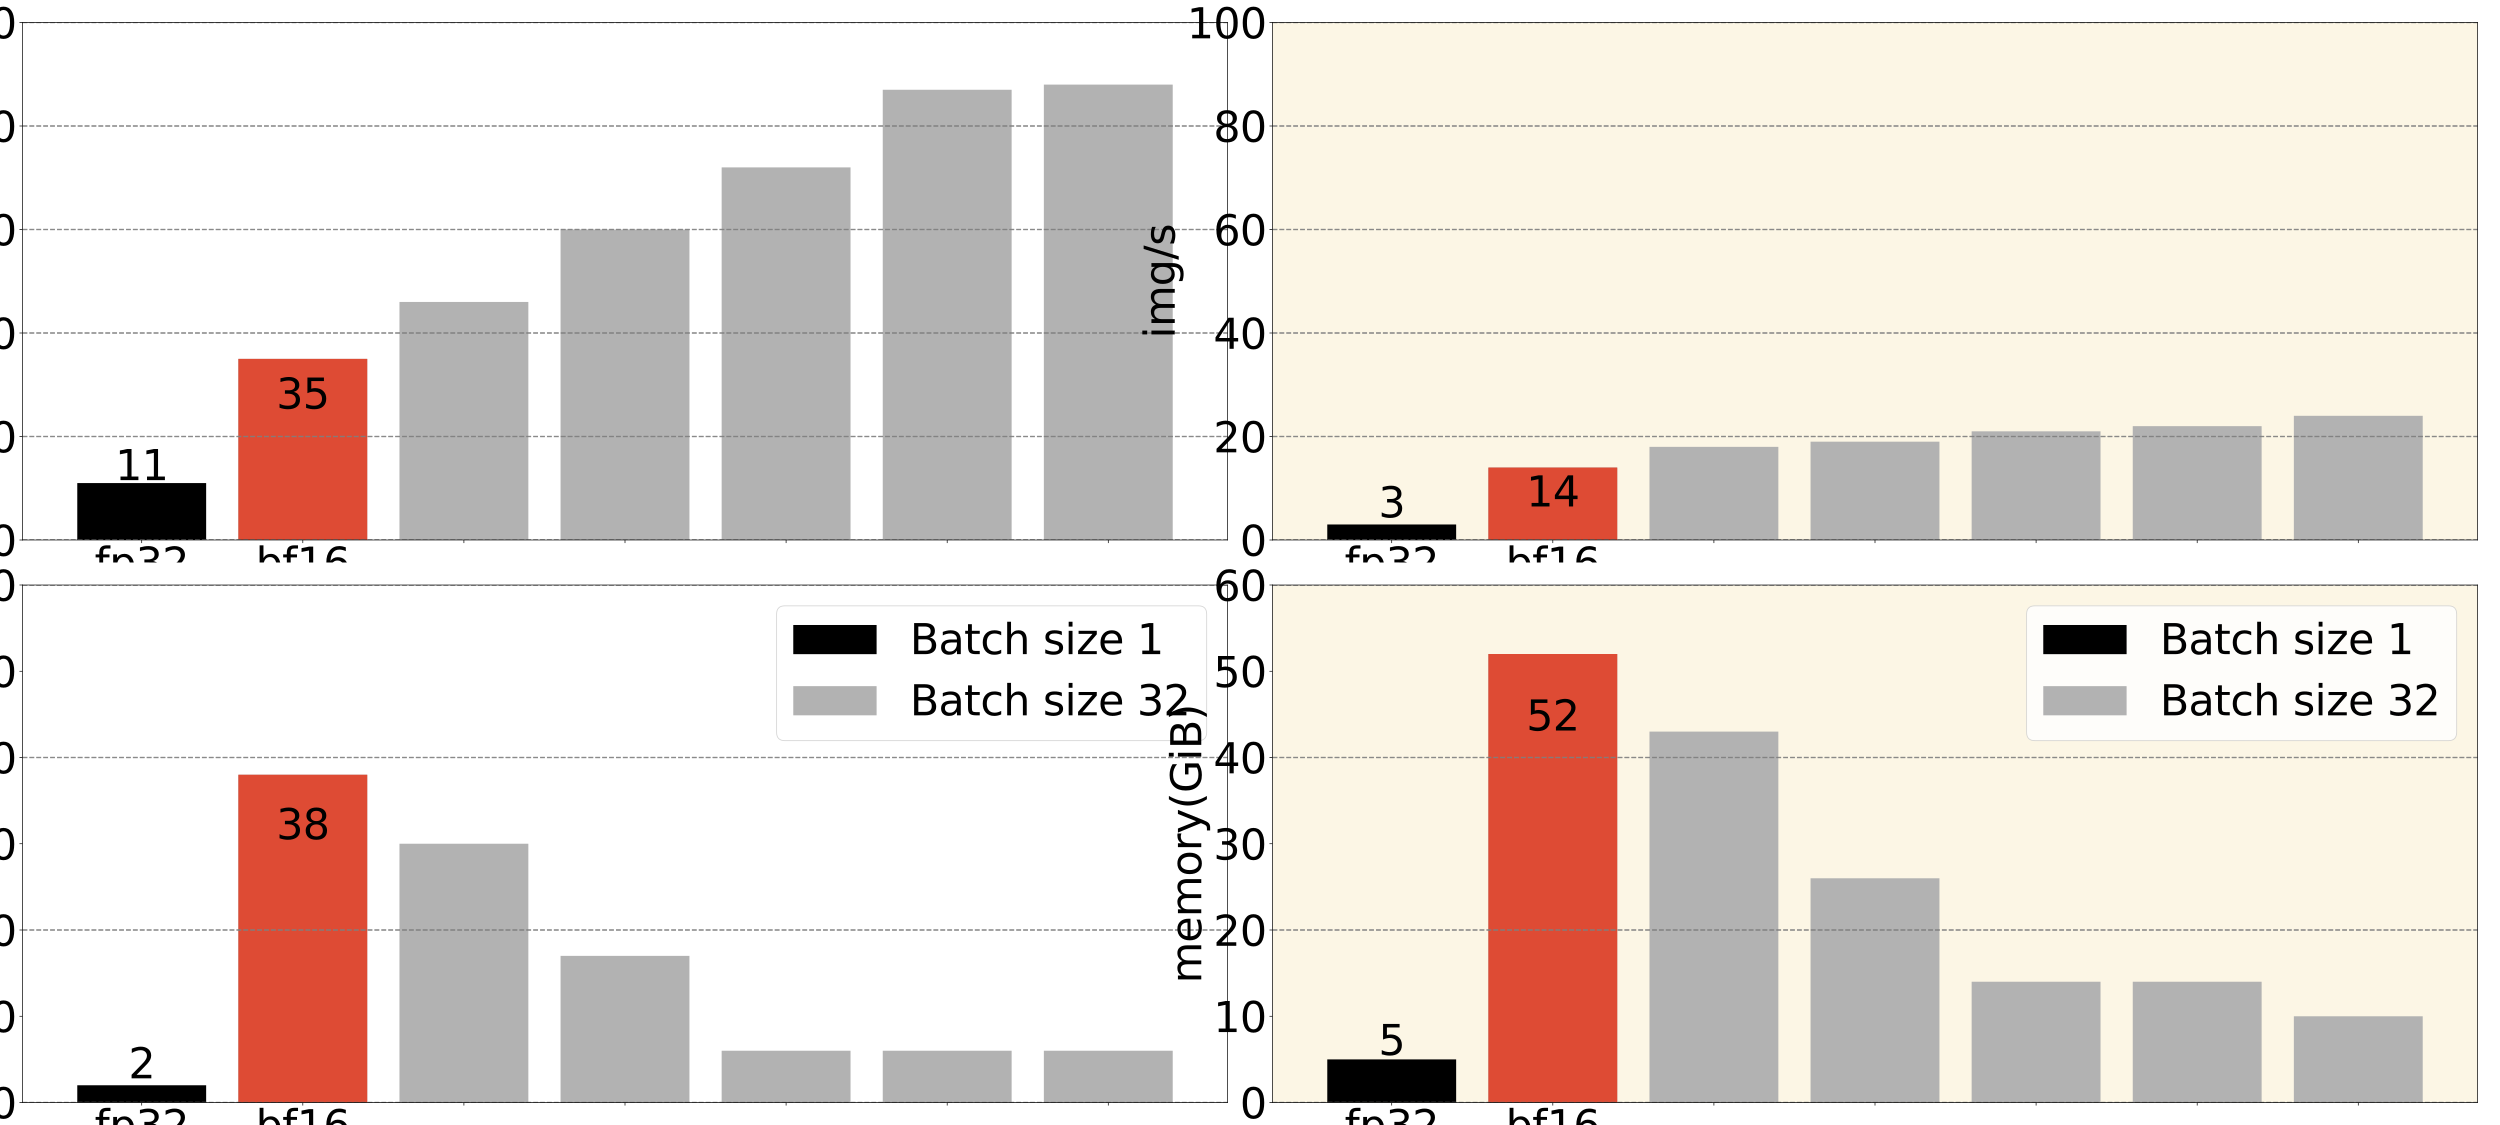 <?xml version="1.0" encoding="utf-8" standalone="no"?>
<!DOCTYPE svg PUBLIC "-//W3C//DTD SVG 1.1//EN"
  "http://www.w3.org/Graphics/SVG/1.1/DTD/svg11.dtd">
<svg xmlns:xlink="http://www.w3.org/1999/xlink" width="2880pt" height="1296pt" viewBox="0 0 2880 1296" xmlns="http://www.w3.org/2000/svg" version="1.1">
 <defs>
  <style type="text/css">*{stroke-linejoin: round; stroke-linecap: butt}</style>
 </defs>
 <g id="figure_1">
  <g id="patch_1">
   <path d="M 0 1296 
L 2880 1296 
L 2880 0 
L 0 0 
z
" style="fill: #ffffff"/>
  </g>
  <g id="subfigure_1">
   <g id="patch_2">
    <path d="M 0 648 
L 1440 648 
L 1440 0 
L 0 0 
z
" style="fill: #ffffff"/>
   </g>
   <g id="axes_1">
    <g id="patch_3">
     <path d="M 25.92 622.08 
L 1414.08 622.08 
L 1414.08 25.92 
L 25.92 25.92 
z
" style="fill: #ffffff"/>
    </g>
    <g id="patch_4">
     <path d="M 89.018 622.08 
L 237.484 622.08 
L 237.484 556.502 
L 89.018 556.502 
z
" clip-path="url(#p62a1ad024e)"/>
    </g>
    <g id="patch_5">
     <path d="M 274.601 622.08 
L 423.067 622.08 
L 423.067 413.424 
L 274.601 413.424 
z
" clip-path="url(#p62a1ad024e)" style="fill: #b2b2b2"/>
    </g>
    <g id="patch_6">
     <path d="M 460.184 622.08 
L 608.65 622.08 
L 608.65 347.846 
L 460.184 347.846 
z
" clip-path="url(#p62a1ad024e)" style="fill: #b2b2b2"/>
    </g>
    <g id="patch_7">
     <path d="M 645.767 622.08 
L 794.233 622.08 
L 794.233 264.384 
L 645.767 264.384 
z
" clip-path="url(#p62a1ad024e)" style="fill: #b2b2b2"/>
    </g>
    <g id="patch_8">
     <path d="M 831.35 622.08 
L 979.816 622.08 
L 979.816 192.845 
L 831.35 192.845 
z
" clip-path="url(#p62a1ad024e)" style="fill: #b2b2b2"/>
    </g>
    <g id="patch_9">
     <path d="M 1016.933 622.08 
L 1165.399 622.08 
L 1165.399 103.421 
L 1016.933 103.421 
z
" clip-path="url(#p62a1ad024e)" style="fill: #b2b2b2"/>
    </g>
    <g id="patch_10">
     <path d="M 1202.516 622.08 
L 1350.982 622.08 
L 1350.982 97.459 
L 1202.516 97.459 
z
" clip-path="url(#p62a1ad024e)" style="fill: #b2b2b2"/>
    </g>
    <g id="patch_11">
     <path d="M 274.601 622.08 
L 423.067 622.08 
L 423.067 413.424 
L 274.601 413.424 
z
" clip-path="url(#p62a1ad024e)" style="fill: #de4b34"/>
    </g>
    <g id="matplotlib.axis_1">
     <g id="xtick_1">
      <g id="line2d_1">
       <defs>
        <path id="md300b5a66d" d="M 0 0 
L 0 3.5 
" style="stroke: #000000; stroke-width: 0.8"/>
       </defs>
       <g>
        <use xlink:href="#md300b5a66d" x="163.251" y="622.08" style="stroke: #000000; stroke-width: 0.8"/>
       </g>
      </g>
      <g id="text_1">
       <!-- fp32 -->
       <g transform="translate(109.026 665.553) scale(0.48 -0.48)">
        <defs>
         <path id="DejaVuSans-66" d="M 2375 4863 
L 2375 4384 
L 1825 4384 
Q 1516 4384 1395 4259 
Q 1275 4134 1275 3809 
L 1275 3500 
L 2222 3500 
L 2222 3053 
L 1275 3053 
L 1275 0 
L 697 0 
L 697 3053 
L 147 3053 
L 147 3500 
L 697 3500 
L 697 3744 
Q 697 4328 969 4595 
Q 1241 4863 1831 4863 
L 2375 4863 
z
" transform="scale(0.016)"/>
         <path id="DejaVuSans-70" d="M 1159 525 
L 1159 -1331 
L 581 -1331 
L 581 3500 
L 1159 3500 
L 1159 2969 
Q 1341 3281 1617 3432 
Q 1894 3584 2278 3584 
Q 2916 3584 3314 3078 
Q 3713 2572 3713 1747 
Q 3713 922 3314 415 
Q 2916 -91 2278 -91 
Q 1894 -91 1617 61 
Q 1341 213 1159 525 
z
M 3116 1747 
Q 3116 2381 2855 2742 
Q 2594 3103 2138 3103 
Q 1681 3103 1420 2742 
Q 1159 2381 1159 1747 
Q 1159 1113 1420 752 
Q 1681 391 2138 391 
Q 2594 391 2855 752 
Q 3116 1113 3116 1747 
z
" transform="scale(0.016)"/>
         <path id="DejaVuSans-33" d="M 2597 2516 
Q 3050 2419 3304 2112 
Q 3559 1806 3559 1356 
Q 3559 666 3084 287 
Q 2609 -91 1734 -91 
Q 1441 -91 1130 -33 
Q 819 25 488 141 
L 488 750 
Q 750 597 1062 519 
Q 1375 441 1716 441 
Q 2309 441 2620 675 
Q 2931 909 2931 1356 
Q 2931 1769 2642 2001 
Q 2353 2234 1838 2234 
L 1294 2234 
L 1294 2753 
L 1863 2753 
Q 2328 2753 2575 2939 
Q 2822 3125 2822 3475 
Q 2822 3834 2567 4026 
Q 2313 4219 1838 4219 
Q 1578 4219 1281 4162 
Q 984 4106 628 3988 
L 628 4550 
Q 988 4650 1302 4700 
Q 1616 4750 1894 4750 
Q 2613 4750 3031 4423 
Q 3450 4097 3450 3541 
Q 3450 3153 3228 2886 
Q 3006 2619 2597 2516 
z
" transform="scale(0.016)"/>
         <path id="DejaVuSans-32" d="M 1228 531 
L 3431 531 
L 3431 0 
L 469 0 
L 469 531 
Q 828 903 1448 1529 
Q 2069 2156 2228 2338 
Q 2531 2678 2651 2914 
Q 2772 3150 2772 3378 
Q 2772 3750 2511 3984 
Q 2250 4219 1831 4219 
Q 1534 4219 1204 4116 
Q 875 4013 500 3803 
L 500 4441 
Q 881 4594 1212 4672 
Q 1544 4750 1819 4750 
Q 2544 4750 2975 4387 
Q 3406 4025 3406 3419 
Q 3406 3131 3298 2873 
Q 3191 2616 2906 2266 
Q 2828 2175 2409 1742 
Q 1991 1309 1228 531 
z
" transform="scale(0.016)"/>
        </defs>
        <use xlink:href="#DejaVuSans-66"/>
        <use xlink:href="#DejaVuSans-70" x="35.205"/>
        <use xlink:href="#DejaVuSans-33" x="98.682"/>
        <use xlink:href="#DejaVuSans-32" x="162.305"/>
       </g>
      </g>
     </g>
     <g id="xtick_2">
      <g id="line2d_2">
       <g>
        <use xlink:href="#md300b5a66d" x="348.834" y="622.08" style="stroke: #000000; stroke-width: 0.8"/>
       </g>
      </g>
      <g id="text_2">
       <!-- bf16 -->
       <g transform="translate(294.609 665.553) scale(0.48 -0.48)">
        <defs>
         <path id="DejaVuSans-62" d="M 3116 1747 
Q 3116 2381 2855 2742 
Q 2594 3103 2138 3103 
Q 1681 3103 1420 2742 
Q 1159 2381 1159 1747 
Q 1159 1113 1420 752 
Q 1681 391 2138 391 
Q 2594 391 2855 752 
Q 3116 1113 3116 1747 
z
M 1159 2969 
Q 1341 3281 1617 3432 
Q 1894 3584 2278 3584 
Q 2916 3584 3314 3078 
Q 3713 2572 3713 1747 
Q 3713 922 3314 415 
Q 2916 -91 2278 -91 
Q 1894 -91 1617 61 
Q 1341 213 1159 525 
L 1159 0 
L 581 0 
L 581 4863 
L 1159 4863 
L 1159 2969 
z
" transform="scale(0.016)"/>
         <path id="DejaVuSans-31" d="M 794 531 
L 1825 531 
L 1825 4091 
L 703 3866 
L 703 4441 
L 1819 4666 
L 2450 4666 
L 2450 531 
L 3481 531 
L 3481 0 
L 794 0 
L 794 531 
z
" transform="scale(0.016)"/>
         <path id="DejaVuSans-36" d="M 2113 2584 
Q 1688 2584 1439 2293 
Q 1191 2003 1191 1497 
Q 1191 994 1439 701 
Q 1688 409 2113 409 
Q 2538 409 2786 701 
Q 3034 994 3034 1497 
Q 3034 2003 2786 2293 
Q 2538 2584 2113 2584 
z
M 3366 4563 
L 3366 3988 
Q 3128 4100 2886 4159 
Q 2644 4219 2406 4219 
Q 1781 4219 1451 3797 
Q 1122 3375 1075 2522 
Q 1259 2794 1537 2939 
Q 1816 3084 2150 3084 
Q 2853 3084 3261 2657 
Q 3669 2231 3669 1497 
Q 3669 778 3244 343 
Q 2819 -91 2113 -91 
Q 1303 -91 875 529 
Q 447 1150 447 2328 
Q 447 3434 972 4092 
Q 1497 4750 2381 4750 
Q 2619 4750 2861 4703 
Q 3103 4656 3366 4563 
z
" transform="scale(0.016)"/>
        </defs>
        <use xlink:href="#DejaVuSans-62"/>
        <use xlink:href="#DejaVuSans-66" x="63.477"/>
        <use xlink:href="#DejaVuSans-31" x="98.682"/>
        <use xlink:href="#DejaVuSans-36" x="162.305"/>
       </g>
      </g>
     </g>
     <g id="xtick_3">
      <g id="line2d_3">
       <g>
        <use xlink:href="#md300b5a66d" x="534.417" y="622.08" style="stroke: #000000; stroke-width: 0.8"/>
       </g>
      </g>
     </g>
     <g id="xtick_4">
      <g id="line2d_4">
       <g>
        <use xlink:href="#md300b5a66d" x="720" y="622.08" style="stroke: #000000; stroke-width: 0.8"/>
       </g>
      </g>
     </g>
     <g id="xtick_5">
      <g id="line2d_5">
       <g>
        <use xlink:href="#md300b5a66d" x="905.583" y="622.08" style="stroke: #000000; stroke-width: 0.8"/>
       </g>
      </g>
     </g>
     <g id="xtick_6">
      <g id="line2d_6">
       <g>
        <use xlink:href="#md300b5a66d" x="1091.166" y="622.08" style="stroke: #000000; stroke-width: 0.8"/>
       </g>
      </g>
     </g>
     <g id="xtick_7">
      <g id="line2d_7">
       <g>
        <use xlink:href="#md300b5a66d" x="1276.749" y="622.08" style="stroke: #000000; stroke-width: 0.8"/>
       </g>
      </g>
     </g>
    </g>
    <g id="matplotlib.axis_2">
     <g id="ytick_1">
      <g id="line2d_8">
       <defs>
        <path id="md9c284b063" d="M 0 0 
L -3.5 0 
" style="stroke: #000000; stroke-width: 0.8"/>
       </defs>
       <g>
        <use xlink:href="#md9c284b063" x="25.92" y="622.08" style="stroke: #000000; stroke-width: 0.8"/>
       </g>
      </g>
      <g id="text_3">
       <!-- 0 -->
       <g transform="translate(-11.62 640.316) scale(0.48 -0.48)">
        <defs>
         <path id="DejaVuSans-30" d="M 2034 4250 
Q 1547 4250 1301 3770 
Q 1056 3291 1056 2328 
Q 1056 1369 1301 889 
Q 1547 409 2034 409 
Q 2525 409 2770 889 
Q 3016 1369 3016 2328 
Q 3016 3291 2770 3770 
Q 2525 4250 2034 4250 
z
M 2034 4750 
Q 2819 4750 3233 4129 
Q 3647 3509 3647 2328 
Q 3647 1150 3233 529 
Q 2819 -91 2034 -91 
Q 1250 -91 836 529 
Q 422 1150 422 2328 
Q 422 3509 836 4129 
Q 1250 4750 2034 4750 
z
" transform="scale(0.016)"/>
        </defs>
        <use xlink:href="#DejaVuSans-30"/>
       </g>
      </g>
     </g>
     <g id="ytick_2">
      <g id="line2d_9">
       <g>
        <use xlink:href="#md9c284b063" x="25.92" y="502.848" style="stroke: #000000; stroke-width: 0.8"/>
       </g>
      </g>
      <g id="text_4">
       <!-- 20 -->
       <g transform="translate(-42.16 521.084) scale(0.48 -0.48)">
        <use xlink:href="#DejaVuSans-32"/>
        <use xlink:href="#DejaVuSans-30" x="63.623"/>
       </g>
      </g>
     </g>
     <g id="ytick_3">
      <g id="line2d_10">
       <g>
        <use xlink:href="#md9c284b063" x="25.92" y="383.616" style="stroke: #000000; stroke-width: 0.8"/>
       </g>
      </g>
      <g id="text_5">
       <!-- 40 -->
       <g transform="translate(-42.16 401.852) scale(0.48 -0.48)">
        <defs>
         <path id="DejaVuSans-34" d="M 2419 4116 
L 825 1625 
L 2419 1625 
L 2419 4116 
z
M 2253 4666 
L 3047 4666 
L 3047 1625 
L 3713 1625 
L 3713 1100 
L 3047 1100 
L 3047 0 
L 2419 0 
L 2419 1100 
L 313 1100 
L 313 1709 
L 2253 4666 
z
" transform="scale(0.016)"/>
        </defs>
        <use xlink:href="#DejaVuSans-34"/>
        <use xlink:href="#DejaVuSans-30" x="63.623"/>
       </g>
      </g>
     </g>
     <g id="ytick_4">
      <g id="line2d_11">
       <g>
        <use xlink:href="#md9c284b063" x="25.92" y="264.384" style="stroke: #000000; stroke-width: 0.8"/>
       </g>
      </g>
      <g id="text_6">
       <!-- 60 -->
       <g transform="translate(-42.16 282.62) scale(0.48 -0.48)">
        <use xlink:href="#DejaVuSans-36"/>
        <use xlink:href="#DejaVuSans-30" x="63.623"/>
       </g>
      </g>
     </g>
     <g id="ytick_5">
      <g id="line2d_12">
       <g>
        <use xlink:href="#md9c284b063" x="25.92" y="145.152" style="stroke: #000000; stroke-width: 0.8"/>
       </g>
      </g>
      <g id="text_7">
       <!-- 80 -->
       <g transform="translate(-42.16 163.388) scale(0.48 -0.48)">
        <defs>
         <path id="DejaVuSans-38" d="M 2034 2216 
Q 1584 2216 1326 1975 
Q 1069 1734 1069 1313 
Q 1069 891 1326 650 
Q 1584 409 2034 409 
Q 2484 409 2743 651 
Q 3003 894 3003 1313 
Q 3003 1734 2745 1975 
Q 2488 2216 2034 2216 
z
M 1403 2484 
Q 997 2584 770 2862 
Q 544 3141 544 3541 
Q 544 4100 942 4425 
Q 1341 4750 2034 4750 
Q 2731 4750 3128 4425 
Q 3525 4100 3525 3541 
Q 3525 3141 3298 2862 
Q 3072 2584 2669 2484 
Q 3125 2378 3379 2068 
Q 3634 1759 3634 1313 
Q 3634 634 3220 271 
Q 2806 -91 2034 -91 
Q 1263 -91 848 271 
Q 434 634 434 1313 
Q 434 1759 690 2068 
Q 947 2378 1403 2484 
z
M 1172 3481 
Q 1172 3119 1398 2916 
Q 1625 2713 2034 2713 
Q 2441 2713 2670 2916 
Q 2900 3119 2900 3481 
Q 2900 3844 2670 4047 
Q 2441 4250 2034 4250 
Q 1625 4250 1398 4047 
Q 1172 3844 1172 3481 
z
" transform="scale(0.016)"/>
        </defs>
        <use xlink:href="#DejaVuSans-38"/>
        <use xlink:href="#DejaVuSans-30" x="63.623"/>
       </g>
      </g>
     </g>
     <g id="ytick_6">
      <g id="line2d_13">
       <g>
        <use xlink:href="#md9c284b063" x="25.92" y="25.92" style="stroke: #000000; stroke-width: 0.8"/>
       </g>
      </g>
      <g id="text_8">
       <!-- 100 -->
       <g transform="translate(-72.7 44.156) scale(0.48 -0.48)">
        <use xlink:href="#DejaVuSans-31"/>
        <use xlink:href="#DejaVuSans-30" x="63.623"/>
        <use xlink:href="#DejaVuSans-30" x="127.246"/>
       </g>
      </g>
     </g>
     <g id="text_9">
      <!-- img/s -->
      <g transform="translate(-86.683 389.869) rotate(-90) scale(0.48 -0.48)">
       <defs>
        <path id="DejaVuSans-69" d="M 603 3500 
L 1178 3500 
L 1178 0 
L 603 0 
L 603 3500 
z
M 603 4863 
L 1178 4863 
L 1178 4134 
L 603 4134 
L 603 4863 
z
" transform="scale(0.016)"/>
        <path id="DejaVuSans-6d" d="M 3328 2828 
Q 3544 3216 3844 3400 
Q 4144 3584 4550 3584 
Q 5097 3584 5394 3201 
Q 5691 2819 5691 2113 
L 5691 0 
L 5113 0 
L 5113 2094 
Q 5113 2597 4934 2840 
Q 4756 3084 4391 3084 
Q 3944 3084 3684 2787 
Q 3425 2491 3425 1978 
L 3425 0 
L 2847 0 
L 2847 2094 
Q 2847 2600 2669 2842 
Q 2491 3084 2119 3084 
Q 1678 3084 1418 2786 
Q 1159 2488 1159 1978 
L 1159 0 
L 581 0 
L 581 3500 
L 1159 3500 
L 1159 2956 
Q 1356 3278 1631 3431 
Q 1906 3584 2284 3584 
Q 2666 3584 2933 3390 
Q 3200 3197 3328 2828 
z
" transform="scale(0.016)"/>
        <path id="DejaVuSans-67" d="M 2906 1791 
Q 2906 2416 2648 2759 
Q 2391 3103 1925 3103 
Q 1463 3103 1205 2759 
Q 947 2416 947 1791 
Q 947 1169 1205 825 
Q 1463 481 1925 481 
Q 2391 481 2648 825 
Q 2906 1169 2906 1791 
z
M 3481 434 
Q 3481 -459 3084 -895 
Q 2688 -1331 1869 -1331 
Q 1566 -1331 1297 -1286 
Q 1028 -1241 775 -1147 
L 775 -588 
Q 1028 -725 1275 -790 
Q 1522 -856 1778 -856 
Q 2344 -856 2625 -561 
Q 2906 -266 2906 331 
L 2906 616 
Q 2728 306 2450 153 
Q 2172 0 1784 0 
Q 1141 0 747 490 
Q 353 981 353 1791 
Q 353 2603 747 3093 
Q 1141 3584 1784 3584 
Q 2172 3584 2450 3431 
Q 2728 3278 2906 2969 
L 2906 3500 
L 3481 3500 
L 3481 434 
z
" transform="scale(0.016)"/>
        <path id="DejaVuSans-2f" d="M 1625 4666 
L 2156 4666 
L 531 -594 
L 0 -594 
L 1625 4666 
z
" transform="scale(0.016)"/>
        <path id="DejaVuSans-73" d="M 2834 3397 
L 2834 2853 
Q 2591 2978 2328 3040 
Q 2066 3103 1784 3103 
Q 1356 3103 1142 2972 
Q 928 2841 928 2578 
Q 928 2378 1081 2264 
Q 1234 2150 1697 2047 
L 1894 2003 
Q 2506 1872 2764 1633 
Q 3022 1394 3022 966 
Q 3022 478 2636 193 
Q 2250 -91 1575 -91 
Q 1294 -91 989 -36 
Q 684 19 347 128 
L 347 722 
Q 666 556 975 473 
Q 1284 391 1588 391 
Q 1994 391 2212 530 
Q 2431 669 2431 922 
Q 2431 1156 2273 1281 
Q 2116 1406 1581 1522 
L 1381 1569 
Q 847 1681 609 1914 
Q 372 2147 372 2553 
Q 372 3047 722 3315 
Q 1072 3584 1716 3584 
Q 2034 3584 2315 3537 
Q 2597 3491 2834 3397 
z
" transform="scale(0.016)"/>
       </defs>
       <use xlink:href="#DejaVuSans-69"/>
       <use xlink:href="#DejaVuSans-6d" x="27.783"/>
       <use xlink:href="#DejaVuSans-67" x="125.195"/>
       <use xlink:href="#DejaVuSans-2f" x="188.672"/>
       <use xlink:href="#DejaVuSans-73" x="222.363"/>
      </g>
     </g>
    </g>
    <g id="line2d_14">
     <path d="M 25.92 622.08 
L 1414.08 622.08 
" clip-path="url(#p62a1ad024e)" style="fill: none; stroke-dasharray: 5.55,2.4; stroke-dashoffset: 0; stroke: #808080; stroke-opacity: 0.7; stroke-width: 1.5"/>
    </g>
    <g id="line2d_15">
     <path d="M 25.92 502.848 
L 1414.08 502.848 
" clip-path="url(#p62a1ad024e)" style="fill: none; stroke-dasharray: 5.55,2.4; stroke-dashoffset: 0; stroke: #808080; stroke-opacity: 0.7; stroke-width: 1.5"/>
    </g>
    <g id="line2d_16">
     <path d="M 25.92 383.616 
L 1414.08 383.616 
" clip-path="url(#p62a1ad024e)" style="fill: none; stroke-dasharray: 5.55,2.4; stroke-dashoffset: 0; stroke: #808080; stroke-opacity: 0.7; stroke-width: 1.5"/>
    </g>
    <g id="line2d_17">
     <path d="M 25.92 264.384 
L 1414.08 264.384 
" clip-path="url(#p62a1ad024e)" style="fill: none; stroke-dasharray: 5.55,2.4; stroke-dashoffset: 0; stroke: #808080; stroke-opacity: 0.7; stroke-width: 1.5"/>
    </g>
    <g id="line2d_18">
     <path d="M 25.92 145.152 
L 1414.08 145.152 
" clip-path="url(#p62a1ad024e)" style="fill: none; stroke-dasharray: 5.55,2.4; stroke-dashoffset: 0; stroke: #808080; stroke-opacity: 0.7; stroke-width: 1.5"/>
    </g>
    <g id="line2d_19">
     <path d="M 25.92 25.92 
L 1414.08 25.92 
" clip-path="url(#p62a1ad024e)" style="fill: none; stroke-dasharray: 5.55,2.4; stroke-dashoffset: 0; stroke: #808080; stroke-opacity: 0.7; stroke-width: 1.5"/>
    </g>
    <g id="line2d_20">
     <path d="M 25.92 622.08 
L 1414.08 622.08 
" clip-path="url(#p62a1ad024e)" style="fill: none; stroke-dasharray: 5.55,2.4; stroke-dashoffset: 0; stroke: #808080; stroke-opacity: 0.7; stroke-width: 1.5"/>
    </g>
    <g id="line2d_21">
     <path d="M 25.92 502.848 
L 1414.08 502.848 
" clip-path="url(#p62a1ad024e)" style="fill: none; stroke-dasharray: 5.55,2.4; stroke-dashoffset: 0; stroke: #808080; stroke-opacity: 0.7; stroke-width: 1.5"/>
    </g>
    <g id="line2d_22">
     <path d="M 25.92 383.616 
L 1414.08 383.616 
" clip-path="url(#p62a1ad024e)" style="fill: none; stroke-dasharray: 5.55,2.4; stroke-dashoffset: 0; stroke: #808080; stroke-opacity: 0.7; stroke-width: 1.5"/>
    </g>
    <g id="line2d_23">
     <path d="M 25.92 264.384 
L 1414.08 264.384 
" clip-path="url(#p62a1ad024e)" style="fill: none; stroke-dasharray: 5.55,2.4; stroke-dashoffset: 0; stroke: #808080; stroke-opacity: 0.7; stroke-width: 1.5"/>
    </g>
    <g id="line2d_24">
     <path d="M 25.92 145.152 
L 1414.08 145.152 
" clip-path="url(#p62a1ad024e)" style="fill: none; stroke-dasharray: 5.55,2.4; stroke-dashoffset: 0; stroke: #808080; stroke-opacity: 0.7; stroke-width: 1.5"/>
    </g>
    <g id="line2d_25">
     <path d="M 25.92 25.92 
L 1414.08 25.92 
" clip-path="url(#p62a1ad024e)" style="fill: none; stroke-dasharray: 5.55,2.4; stroke-dashoffset: 0; stroke: #808080; stroke-opacity: 0.7; stroke-width: 1.5"/>
    </g>
    <g id="patch_12">
     <path d="M 25.92 622.08 
L 25.92 25.92 
" style="fill: none; stroke: #000000; stroke-width: 0.8; stroke-linejoin: miter; stroke-linecap: square"/>
    </g>
    <g id="patch_13">
     <path d="M 1414.08 622.08 
L 1414.08 25.92 
" style="fill: none; stroke: #000000; stroke-width: 0.8; stroke-linejoin: miter; stroke-linecap: square"/>
    </g>
    <g id="patch_14">
     <path d="M 25.92 622.08 
L 1414.08 622.08 
" style="fill: none; stroke: #000000; stroke-width: 0.8; stroke-linejoin: miter; stroke-linecap: square"/>
    </g>
    <g id="patch_15">
     <path d="M 25.92 25.92 
L 1414.08 25.92 
" style="fill: none; stroke: #000000; stroke-width: 0.8; stroke-linejoin: miter; stroke-linecap: square"/>
    </g>
    <g id="text_10">
     <!-- 11 -->
     <g transform="translate(132.711 553.078) scale(0.48 -0.48)">
      <use xlink:href="#DejaVuSans-31"/>
      <use xlink:href="#DejaVuSans-31" x="63.623"/>
     </g>
    </g>
    <g id="text_11">
     <!-- 35 -->
     <g transform="translate(318.294 470.762) scale(0.48 -0.48)">
      <defs>
       <path id="DejaVuSans-35" d="M 691 4666 
L 3169 4666 
L 3169 4134 
L 1269 4134 
L 1269 2991 
Q 1406 3038 1543 3061 
Q 1681 3084 1819 3084 
Q 2600 3084 3056 2656 
Q 3513 2228 3513 1497 
Q 3513 744 3044 326 
Q 2575 -91 1722 -91 
Q 1428 -91 1123 -41 
Q 819 9 494 109 
L 494 744 
Q 775 591 1075 516 
Q 1375 441 1709 441 
Q 2250 441 2565 725 
Q 2881 1009 2881 1497 
Q 2881 1984 2565 2268 
Q 2250 2553 1709 2553 
Q 1456 2553 1204 2497 
Q 953 2441 691 2322 
L 691 4666 
z
" transform="scale(0.016)"/>
      </defs>
      <use xlink:href="#DejaVuSans-33"/>
      <use xlink:href="#DejaVuSans-35" x="63.623"/>
     </g>
    </g>
   </g>
  </g>
  <g id="subfigure_2">
   <g id="patch_16">
    <path d="M 0 1296 
L 1440 1296 
L 1440 648 
L 0 648 
z
" style="fill: #ffffff"/>
   </g>
   <g id="axes_2">
    <g id="patch_17">
     <path d="M 25.92 1270.08 
L 1414.08 1270.08 
L 1414.08 673.92 
L 25.92 673.92 
z
" style="fill: #ffffff"/>
    </g>
    <g id="patch_18">
     <path d="M 89.018 1270.08 
L 237.484 1270.08 
L 237.484 1250.208 
L 89.018 1250.208 
z
" clip-path="url(#p6d82d75348)"/>
    </g>
    <g id="patch_19">
     <path d="M 274.601 1270.08 
L 423.067 1270.08 
L 423.067 892.512 
L 274.601 892.512 
z
" clip-path="url(#p6d82d75348)" style="fill: #b2b2b2"/>
    </g>
    <g id="patch_20">
     <path d="M 460.184 1270.08 
L 608.65 1270.08 
L 608.65 972 
L 460.184 972 
z
" clip-path="url(#p6d82d75348)" style="fill: #b2b2b2"/>
    </g>
    <g id="patch_21">
     <path d="M 645.767 1270.08 
L 794.233 1270.08 
L 794.233 1101.168 
L 645.767 1101.168 
z
" clip-path="url(#p6d82d75348)" style="fill: #b2b2b2"/>
    </g>
    <g id="patch_22">
     <path d="M 831.35 1270.08 
L 979.816 1270.08 
L 979.816 1210.464 
L 831.35 1210.464 
z
" clip-path="url(#p6d82d75348)" style="fill: #b2b2b2"/>
    </g>
    <g id="patch_23">
     <path d="M 1016.933 1270.08 
L 1165.399 1270.08 
L 1165.399 1210.464 
L 1016.933 1210.464 
z
" clip-path="url(#p6d82d75348)" style="fill: #b2b2b2"/>
    </g>
    <g id="patch_24">
     <path d="M 1202.516 1270.08 
L 1350.982 1270.08 
L 1350.982 1210.464 
L 1202.516 1210.464 
z
" clip-path="url(#p6d82d75348)" style="fill: #b2b2b2"/>
    </g>
    <g id="patch_25">
     <path d="M 274.601 1270.08 
L 423.067 1270.08 
L 423.067 892.512 
L 274.601 892.512 
z
" clip-path="url(#p6d82d75348)" style="fill: #de4b34"/>
    </g>
    <g id="matplotlib.axis_3">
     <g id="xtick_8">
      <g id="line2d_26">
       <g>
        <use xlink:href="#md300b5a66d" x="163.251" y="1270.08" style="stroke: #000000; stroke-width: 0.8"/>
       </g>
      </g>
      <g id="text_12">
       <!-- fp32 -->
       <g transform="translate(109.026 1313.553) scale(0.48 -0.48)">
        <use xlink:href="#DejaVuSans-66"/>
        <use xlink:href="#DejaVuSans-70" x="35.205"/>
        <use xlink:href="#DejaVuSans-33" x="98.682"/>
        <use xlink:href="#DejaVuSans-32" x="162.305"/>
       </g>
      </g>
     </g>
     <g id="xtick_9">
      <g id="line2d_27">
       <g>
        <use xlink:href="#md300b5a66d" x="348.834" y="1270.08" style="stroke: #000000; stroke-width: 0.8"/>
       </g>
      </g>
      <g id="text_13">
       <!-- bf16 -->
       <g transform="translate(294.609 1313.553) scale(0.48 -0.48)">
        <use xlink:href="#DejaVuSans-62"/>
        <use xlink:href="#DejaVuSans-66" x="63.477"/>
        <use xlink:href="#DejaVuSans-31" x="98.682"/>
        <use xlink:href="#DejaVuSans-36" x="162.305"/>
       </g>
      </g>
     </g>
     <g id="xtick_10">
      <g id="line2d_28">
       <g>
        <use xlink:href="#md300b5a66d" x="534.417" y="1270.08" style="stroke: #000000; stroke-width: 0.8"/>
       </g>
      </g>
     </g>
     <g id="xtick_11">
      <g id="line2d_29">
       <g>
        <use xlink:href="#md300b5a66d" x="720" y="1270.08" style="stroke: #000000; stroke-width: 0.8"/>
       </g>
      </g>
     </g>
     <g id="xtick_12">
      <g id="line2d_30">
       <g>
        <use xlink:href="#md300b5a66d" x="905.583" y="1270.08" style="stroke: #000000; stroke-width: 0.8"/>
       </g>
      </g>
     </g>
     <g id="xtick_13">
      <g id="line2d_31">
       <g>
        <use xlink:href="#md300b5a66d" x="1091.166" y="1270.08" style="stroke: #000000; stroke-width: 0.8"/>
       </g>
      </g>
     </g>
     <g id="xtick_14">
      <g id="line2d_32">
       <g>
        <use xlink:href="#md300b5a66d" x="1276.749" y="1270.08" style="stroke: #000000; stroke-width: 0.8"/>
       </g>
      </g>
     </g>
    </g>
    <g id="matplotlib.axis_4">
     <g id="ytick_7">
      <g id="line2d_33">
       <g>
        <use xlink:href="#md9c284b063" x="25.92" y="1270.08" style="stroke: #000000; stroke-width: 0.8"/>
       </g>
      </g>
      <g id="text_14">
       <!-- 0 -->
       <g transform="translate(-11.62 1288.316) scale(0.48 -0.48)">
        <use xlink:href="#DejaVuSans-30"/>
       </g>
      </g>
     </g>
     <g id="ytick_8">
      <g id="line2d_34">
       <g>
        <use xlink:href="#md9c284b063" x="25.92" y="1170.72" style="stroke: #000000; stroke-width: 0.8"/>
       </g>
      </g>
      <g id="text_15">
       <!-- 10 -->
       <g transform="translate(-42.16 1188.956) scale(0.48 -0.48)">
        <use xlink:href="#DejaVuSans-31"/>
        <use xlink:href="#DejaVuSans-30" x="63.623"/>
       </g>
      </g>
     </g>
     <g id="ytick_9">
      <g id="line2d_35">
       <g>
        <use xlink:href="#md9c284b063" x="25.92" y="1071.36" style="stroke: #000000; stroke-width: 0.8"/>
       </g>
      </g>
      <g id="text_16">
       <!-- 20 -->
       <g transform="translate(-42.16 1089.596) scale(0.48 -0.48)">
        <use xlink:href="#DejaVuSans-32"/>
        <use xlink:href="#DejaVuSans-30" x="63.623"/>
       </g>
      </g>
     </g>
     <g id="ytick_10">
      <g id="line2d_36">
       <g>
        <use xlink:href="#md9c284b063" x="25.92" y="972" style="stroke: #000000; stroke-width: 0.8"/>
       </g>
      </g>
      <g id="text_17">
       <!-- 30 -->
       <g transform="translate(-42.16 990.236) scale(0.48 -0.48)">
        <use xlink:href="#DejaVuSans-33"/>
        <use xlink:href="#DejaVuSans-30" x="63.623"/>
       </g>
      </g>
     </g>
     <g id="ytick_11">
      <g id="line2d_37">
       <g>
        <use xlink:href="#md9c284b063" x="25.92" y="872.64" style="stroke: #000000; stroke-width: 0.8"/>
       </g>
      </g>
      <g id="text_18">
       <!-- 40 -->
       <g transform="translate(-42.16 890.876) scale(0.48 -0.48)">
        <use xlink:href="#DejaVuSans-34"/>
        <use xlink:href="#DejaVuSans-30" x="63.623"/>
       </g>
      </g>
     </g>
     <g id="ytick_12">
      <g id="line2d_38">
       <g>
        <use xlink:href="#md9c284b063" x="25.92" y="773.28" style="stroke: #000000; stroke-width: 0.8"/>
       </g>
      </g>
      <g id="text_19">
       <!-- 50 -->
       <g transform="translate(-42.16 791.516) scale(0.48 -0.48)">
        <use xlink:href="#DejaVuSans-35"/>
        <use xlink:href="#DejaVuSans-30" x="63.623"/>
       </g>
      </g>
     </g>
     <g id="ytick_13">
      <g id="line2d_39">
       <g>
        <use xlink:href="#md9c284b063" x="25.92" y="673.92" style="stroke: #000000; stroke-width: 0.8"/>
       </g>
      </g>
      <g id="text_20">
       <!-- 60 -->
       <g transform="translate(-42.16 692.156) scale(0.48 -0.48)">
        <use xlink:href="#DejaVuSans-36"/>
        <use xlink:href="#DejaVuSans-30" x="63.623"/>
       </g>
      </g>
     </g>
     <g id="text_21">
      <!-- memory(GiB) -->
      <g transform="translate(-56.142 1132.736) rotate(-90) scale(0.48 -0.48)">
       <defs>
        <path id="DejaVuSans-65" d="M 3597 1894 
L 3597 1613 
L 953 1613 
Q 991 1019 1311 708 
Q 1631 397 2203 397 
Q 2534 397 2845 478 
Q 3156 559 3463 722 
L 3463 178 
Q 3153 47 2828 -22 
Q 2503 -91 2169 -91 
Q 1331 -91 842 396 
Q 353 884 353 1716 
Q 353 2575 817 3079 
Q 1281 3584 2069 3584 
Q 2775 3584 3186 3129 
Q 3597 2675 3597 1894 
z
M 3022 2063 
Q 3016 2534 2758 2815 
Q 2500 3097 2075 3097 
Q 1594 3097 1305 2825 
Q 1016 2553 972 2059 
L 3022 2063 
z
" transform="scale(0.016)"/>
        <path id="DejaVuSans-6f" d="M 1959 3097 
Q 1497 3097 1228 2736 
Q 959 2375 959 1747 
Q 959 1119 1226 758 
Q 1494 397 1959 397 
Q 2419 397 2687 759 
Q 2956 1122 2956 1747 
Q 2956 2369 2687 2733 
Q 2419 3097 1959 3097 
z
M 1959 3584 
Q 2709 3584 3137 3096 
Q 3566 2609 3566 1747 
Q 3566 888 3137 398 
Q 2709 -91 1959 -91 
Q 1206 -91 779 398 
Q 353 888 353 1747 
Q 353 2609 779 3096 
Q 1206 3584 1959 3584 
z
" transform="scale(0.016)"/>
        <path id="DejaVuSans-72" d="M 2631 2963 
Q 2534 3019 2420 3045 
Q 2306 3072 2169 3072 
Q 1681 3072 1420 2755 
Q 1159 2438 1159 1844 
L 1159 0 
L 581 0 
L 581 3500 
L 1159 3500 
L 1159 2956 
Q 1341 3275 1631 3429 
Q 1922 3584 2338 3584 
Q 2397 3584 2469 3576 
Q 2541 3569 2628 3553 
L 2631 2963 
z
" transform="scale(0.016)"/>
        <path id="DejaVuSans-79" d="M 2059 -325 
Q 1816 -950 1584 -1140 
Q 1353 -1331 966 -1331 
L 506 -1331 
L 506 -850 
L 844 -850 
Q 1081 -850 1212 -737 
Q 1344 -625 1503 -206 
L 1606 56 
L 191 3500 
L 800 3500 
L 1894 763 
L 2988 3500 
L 3597 3500 
L 2059 -325 
z
" transform="scale(0.016)"/>
        <path id="DejaVuSans-28" d="M 1984 4856 
Q 1566 4138 1362 3434 
Q 1159 2731 1159 2009 
Q 1159 1288 1364 580 
Q 1569 -128 1984 -844 
L 1484 -844 
Q 1016 -109 783 600 
Q 550 1309 550 2009 
Q 550 2706 781 3412 
Q 1013 4119 1484 4856 
L 1984 4856 
z
" transform="scale(0.016)"/>
        <path id="DejaVuSans-47" d="M 3809 666 
L 3809 1919 
L 2778 1919 
L 2778 2438 
L 4434 2438 
L 4434 434 
Q 4069 175 3628 42 
Q 3188 -91 2688 -91 
Q 1594 -91 976 548 
Q 359 1188 359 2328 
Q 359 3472 976 4111 
Q 1594 4750 2688 4750 
Q 3144 4750 3555 4637 
Q 3966 4525 4313 4306 
L 4313 3634 
Q 3963 3931 3569 4081 
Q 3175 4231 2741 4231 
Q 1884 4231 1454 3753 
Q 1025 3275 1025 2328 
Q 1025 1384 1454 906 
Q 1884 428 2741 428 
Q 3075 428 3337 486 
Q 3600 544 3809 666 
z
" transform="scale(0.016)"/>
        <path id="DejaVuSans-42" d="M 1259 2228 
L 1259 519 
L 2272 519 
Q 2781 519 3026 730 
Q 3272 941 3272 1375 
Q 3272 1813 3026 2020 
Q 2781 2228 2272 2228 
L 1259 2228 
z
M 1259 4147 
L 1259 2741 
L 2194 2741 
Q 2656 2741 2882 2914 
Q 3109 3088 3109 3444 
Q 3109 3797 2882 3972 
Q 2656 4147 2194 4147 
L 1259 4147 
z
M 628 4666 
L 2241 4666 
Q 2963 4666 3353 4366 
Q 3744 4066 3744 3513 
Q 3744 3084 3544 2831 
Q 3344 2578 2956 2516 
Q 3422 2416 3680 2098 
Q 3938 1781 3938 1306 
Q 3938 681 3513 340 
Q 3088 0 2303 0 
L 628 0 
L 628 4666 
z
" transform="scale(0.016)"/>
        <path id="DejaVuSans-29" d="M 513 4856 
L 1013 4856 
Q 1481 4119 1714 3412 
Q 1947 2706 1947 2009 
Q 1947 1309 1714 600 
Q 1481 -109 1013 -844 
L 513 -844 
Q 928 -128 1133 580 
Q 1338 1288 1338 2009 
Q 1338 2731 1133 3434 
Q 928 4138 513 4856 
z
" transform="scale(0.016)"/>
       </defs>
       <use xlink:href="#DejaVuSans-6d"/>
       <use xlink:href="#DejaVuSans-65" x="97.412"/>
       <use xlink:href="#DejaVuSans-6d" x="158.936"/>
       <use xlink:href="#DejaVuSans-6f" x="256.348"/>
       <use xlink:href="#DejaVuSans-72" x="317.529"/>
       <use xlink:href="#DejaVuSans-79" x="358.643"/>
       <use xlink:href="#DejaVuSans-28" x="417.822"/>
       <use xlink:href="#DejaVuSans-47" x="456.836"/>
       <use xlink:href="#DejaVuSans-69" x="534.326"/>
       <use xlink:href="#DejaVuSans-42" x="562.109"/>
       <use xlink:href="#DejaVuSans-29" x="630.713"/>
      </g>
     </g>
    </g>
    <g id="line2d_40">
     <path d="M 25.92 1270.08 
L 1414.08 1270.08 
" clip-path="url(#p6d82d75348)" style="fill: none; stroke-dasharray: 5.55,2.4; stroke-dashoffset: 0; stroke: #808080; stroke-opacity: 0.7; stroke-width: 1.5"/>
    </g>
    <g id="line2d_41">
     <path d="M 25.92 1071.36 
L 1414.08 1071.36 
" clip-path="url(#p6d82d75348)" style="fill: none; stroke-dasharray: 5.55,2.4; stroke-dashoffset: 0; stroke: #808080; stroke-opacity: 0.7; stroke-width: 1.5"/>
    </g>
    <g id="line2d_42">
     <path d="M 25.92 872.64 
L 1414.08 872.64 
" clip-path="url(#p6d82d75348)" style="fill: none; stroke-dasharray: 5.55,2.4; stroke-dashoffset: 0; stroke: #808080; stroke-opacity: 0.7; stroke-width: 1.5"/>
    </g>
    <g id="line2d_43">
     <path d="M 25.92 673.92 
L 1414.08 673.92 
" clip-path="url(#p6d82d75348)" style="fill: none; stroke-dasharray: 5.55,2.4; stroke-dashoffset: 0; stroke: #808080; stroke-opacity: 0.7; stroke-width: 1.5"/>
    </g>
    <g id="line2d_44">
     <path d="M 25.92 1270.08 
L 1414.08 1270.08 
" clip-path="url(#p6d82d75348)" style="fill: none; stroke-dasharray: 5.55,2.4; stroke-dashoffset: 0; stroke: #808080; stroke-opacity: 0.7; stroke-width: 1.5"/>
    </g>
    <g id="line2d_45">
     <path d="M 25.92 1071.36 
L 1414.08 1071.36 
" clip-path="url(#p6d82d75348)" style="fill: none; stroke-dasharray: 5.55,2.4; stroke-dashoffset: 0; stroke: #808080; stroke-opacity: 0.7; stroke-width: 1.5"/>
    </g>
    <g id="line2d_46">
     <path d="M 25.92 872.64 
L 1414.08 872.64 
" clip-path="url(#p6d82d75348)" style="fill: none; stroke-dasharray: 5.55,2.4; stroke-dashoffset: 0; stroke: #808080; stroke-opacity: 0.7; stroke-width: 1.5"/>
    </g>
    <g id="line2d_47">
     <path d="M 25.92 673.92 
L 1414.08 673.92 
" clip-path="url(#p6d82d75348)" style="fill: none; stroke-dasharray: 5.55,2.4; stroke-dashoffset: 0; stroke: #808080; stroke-opacity: 0.7; stroke-width: 1.5"/>
    </g>
    <g id="patch_26">
     <path d="M 25.92 1270.08 
L 25.92 673.92 
" style="fill: none; stroke: #000000; stroke-width: 0.8; stroke-linejoin: miter; stroke-linecap: square"/>
    </g>
    <g id="patch_27">
     <path d="M 1414.08 1270.08 
L 1414.08 673.92 
" style="fill: none; stroke: #000000; stroke-width: 0.8; stroke-linejoin: miter; stroke-linecap: square"/>
    </g>
    <g id="patch_28">
     <path d="M 25.92 1270.08 
L 1414.08 1270.08 
" style="fill: none; stroke: #000000; stroke-width: 0.8; stroke-linejoin: miter; stroke-linecap: square"/>
    </g>
    <g id="patch_29">
     <path d="M 25.92 673.92 
L 1414.08 673.92 
" style="fill: none; stroke: #000000; stroke-width: 0.8; stroke-linejoin: miter; stroke-linecap: square"/>
    </g>
    <g id="text_22">
     <!-- 2 -->
     <g transform="translate(147.981 1242.213) scale(0.48 -0.48)">
      <use xlink:href="#DejaVuSans-32"/>
     </g>
    </g>
    <g id="text_23">
     <!-- 38 -->
     <g transform="translate(318.294 966.741) scale(0.48 -0.48)">
      <use xlink:href="#DejaVuSans-33"/>
      <use xlink:href="#DejaVuSans-38" x="63.623"/>
     </g>
    </g>
    <g id="legend_1">
     <g id="patch_30">
      <path d="M 904.245 853.23 
L 1380.48 853.23 
Q 1390.08 853.23 1390.08 843.63 
L 1390.08 707.52 
Q 1390.08 697.92 1380.48 697.92 
L 904.245 697.92 
Q 894.645 697.92 894.645 707.52 
L 894.645 843.63 
Q 894.645 853.23 904.245 853.23 
z
" style="fill: #ffffff; opacity: 0.8; stroke: #cccccc; stroke-linejoin: miter"/>
     </g>
     <g id="patch_31">
      <path d="M 913.845 753.592 
L 1009.845 753.592 
L 1009.845 719.992 
L 913.845 719.992 
z
"/>
     </g>
     <g id="text_24">
      <!-- Batch size 1 -->
      <g transform="translate(1048.245 753.592) scale(0.48 -0.48)">
       <defs>
        <path id="DejaVuSans-61" d="M 2194 1759 
Q 1497 1759 1228 1600 
Q 959 1441 959 1056 
Q 959 750 1161 570 
Q 1363 391 1709 391 
Q 2188 391 2477 730 
Q 2766 1069 2766 1631 
L 2766 1759 
L 2194 1759 
z
M 3341 1997 
L 3341 0 
L 2766 0 
L 2766 531 
Q 2569 213 2275 61 
Q 1981 -91 1556 -91 
Q 1019 -91 701 211 
Q 384 513 384 1019 
Q 384 1609 779 1909 
Q 1175 2209 1959 2209 
L 2766 2209 
L 2766 2266 
Q 2766 2663 2505 2880 
Q 2244 3097 1772 3097 
Q 1472 3097 1187 3025 
Q 903 2953 641 2809 
L 641 3341 
Q 956 3463 1253 3523 
Q 1550 3584 1831 3584 
Q 2591 3584 2966 3190 
Q 3341 2797 3341 1997 
z
" transform="scale(0.016)"/>
        <path id="DejaVuSans-74" d="M 1172 4494 
L 1172 3500 
L 2356 3500 
L 2356 3053 
L 1172 3053 
L 1172 1153 
Q 1172 725 1289 603 
Q 1406 481 1766 481 
L 2356 481 
L 2356 0 
L 1766 0 
Q 1100 0 847 248 
Q 594 497 594 1153 
L 594 3053 
L 172 3053 
L 172 3500 
L 594 3500 
L 594 4494 
L 1172 4494 
z
" transform="scale(0.016)"/>
        <path id="DejaVuSans-63" d="M 3122 3366 
L 3122 2828 
Q 2878 2963 2633 3030 
Q 2388 3097 2138 3097 
Q 1578 3097 1268 2742 
Q 959 2388 959 1747 
Q 959 1106 1268 751 
Q 1578 397 2138 397 
Q 2388 397 2633 464 
Q 2878 531 3122 666 
L 3122 134 
Q 2881 22 2623 -34 
Q 2366 -91 2075 -91 
Q 1284 -91 818 406 
Q 353 903 353 1747 
Q 353 2603 823 3093 
Q 1294 3584 2113 3584 
Q 2378 3584 2631 3529 
Q 2884 3475 3122 3366 
z
" transform="scale(0.016)"/>
        <path id="DejaVuSans-68" d="M 3513 2113 
L 3513 0 
L 2938 0 
L 2938 2094 
Q 2938 2591 2744 2837 
Q 2550 3084 2163 3084 
Q 1697 3084 1428 2787 
Q 1159 2491 1159 1978 
L 1159 0 
L 581 0 
L 581 4863 
L 1159 4863 
L 1159 2956 
Q 1366 3272 1645 3428 
Q 1925 3584 2291 3584 
Q 2894 3584 3203 3211 
Q 3513 2838 3513 2113 
z
" transform="scale(0.016)"/>
        <path id="DejaVuSans-20" transform="scale(0.016)"/>
        <path id="DejaVuSans-7a" d="M 353 3500 
L 3084 3500 
L 3084 2975 
L 922 459 
L 3084 459 
L 3084 0 
L 275 0 
L 275 525 
L 2438 3041 
L 353 3041 
L 353 3500 
z
" transform="scale(0.016)"/>
       </defs>
       <use xlink:href="#DejaVuSans-42"/>
       <use xlink:href="#DejaVuSans-61" x="68.604"/>
       <use xlink:href="#DejaVuSans-74" x="129.883"/>
       <use xlink:href="#DejaVuSans-63" x="169.092"/>
       <use xlink:href="#DejaVuSans-68" x="224.072"/>
       <use xlink:href="#DejaVuSans-20" x="287.451"/>
       <use xlink:href="#DejaVuSans-73" x="319.238"/>
       <use xlink:href="#DejaVuSans-69" x="371.338"/>
       <use xlink:href="#DejaVuSans-7a" x="399.121"/>
       <use xlink:href="#DejaVuSans-65" x="451.611"/>
       <use xlink:href="#DejaVuSans-20" x="513.135"/>
       <use xlink:href="#DejaVuSans-31" x="544.922"/>
      </g>
     </g>
     <g id="patch_32">
      <path d="M 913.845 824.048 
L 1009.845 824.048 
L 1009.845 790.447 
L 913.845 790.447 
z
" style="fill: #b2b2b2"/>
     </g>
     <g id="text_25">
      <!-- Batch size 32 -->
      <g transform="translate(1048.245 824.048) scale(0.48 -0.48)">
       <use xlink:href="#DejaVuSans-42"/>
       <use xlink:href="#DejaVuSans-61" x="68.604"/>
       <use xlink:href="#DejaVuSans-74" x="129.883"/>
       <use xlink:href="#DejaVuSans-63" x="169.092"/>
       <use xlink:href="#DejaVuSans-68" x="224.072"/>
       <use xlink:href="#DejaVuSans-20" x="287.451"/>
       <use xlink:href="#DejaVuSans-73" x="319.238"/>
       <use xlink:href="#DejaVuSans-69" x="371.338"/>
       <use xlink:href="#DejaVuSans-7a" x="399.121"/>
       <use xlink:href="#DejaVuSans-65" x="451.611"/>
       <use xlink:href="#DejaVuSans-20" x="513.135"/>
       <use xlink:href="#DejaVuSans-33" x="544.922"/>
       <use xlink:href="#DejaVuSans-32" x="608.545"/>
      </g>
     </g>
    </g>
   </g>
  </g>
  <g id="subfigure_3">
   <g id="patch_33">
    <path d="M 1440 648 
L 2880 648 
L 2880 0 
L 1440 0 
z
" style="fill: #ffffff"/>
   </g>
   <g id="axes_3">
    <g id="patch_34">
     <path d="M 1465.92 622.08 
L 2854.08 622.08 
L 2854.08 25.92 
L 1465.92 25.92 
z
" style="fill: #fcf6e5"/>
    </g>
    <g id="patch_35">
     <path d="M 1529.018 622.08 
L 1677.484 622.08 
L 1677.484 604.195 
L 1529.018 604.195 
z
" clip-path="url(#p0631fd1ca2)"/>
    </g>
    <g id="patch_36">
     <path d="M 1714.601 622.08 
L 1863.067 622.08 
L 1863.067 538.618 
L 1714.601 538.618 
z
" clip-path="url(#p0631fd1ca2)" style="fill: #b2b2b2"/>
    </g>
    <g id="patch_37">
     <path d="M 1900.184 622.08 
L 2048.65 622.08 
L 2048.65 514.771 
L 1900.184 514.771 
z
" clip-path="url(#p0631fd1ca2)" style="fill: #b2b2b2"/>
    </g>
    <g id="patch_38">
     <path d="M 2085.767 622.08 
L 2234.233 622.08 
L 2234.233 508.81 
L 2085.767 508.81 
z
" clip-path="url(#p0631fd1ca2)" style="fill: #b2b2b2"/>
    </g>
    <g id="patch_39">
     <path d="M 2271.35 622.08 
L 2419.816 622.08 
L 2419.816 496.886 
L 2271.35 496.886 
z
" clip-path="url(#p0631fd1ca2)" style="fill: #b2b2b2"/>
    </g>
    <g id="patch_40">
     <path d="M 2456.933 622.08 
L 2605.399 622.08 
L 2605.399 490.925 
L 2456.933 490.925 
z
" clip-path="url(#p0631fd1ca2)" style="fill: #b2b2b2"/>
    </g>
    <g id="patch_41">
     <path d="M 2642.516 622.08 
L 2790.982 622.08 
L 2790.982 479.002 
L 2642.516 479.002 
z
" clip-path="url(#p0631fd1ca2)" style="fill: #b2b2b2"/>
    </g>
    <g id="patch_42">
     <path d="M 1714.601 622.08 
L 1863.067 622.08 
L 1863.067 538.618 
L 1714.601 538.618 
z
" clip-path="url(#p0631fd1ca2)" style="fill: #de4b34"/>
    </g>
    <g id="matplotlib.axis_5">
     <g id="xtick_15">
      <g id="line2d_48">
       <g>
        <use xlink:href="#md300b5a66d" x="1603.251" y="622.08" style="stroke: #000000; stroke-width: 0.8"/>
       </g>
      </g>
      <g id="text_26">
       <!-- fp32 -->
       <g transform="translate(1549.026 665.553) scale(0.48 -0.48)">
        <use xlink:href="#DejaVuSans-66"/>
        <use xlink:href="#DejaVuSans-70" x="35.205"/>
        <use xlink:href="#DejaVuSans-33" x="98.682"/>
        <use xlink:href="#DejaVuSans-32" x="162.305"/>
       </g>
      </g>
     </g>
     <g id="xtick_16">
      <g id="line2d_49">
       <g>
        <use xlink:href="#md300b5a66d" x="1788.834" y="622.08" style="stroke: #000000; stroke-width: 0.8"/>
       </g>
      </g>
      <g id="text_27">
       <!-- bf16 -->
       <g transform="translate(1734.609 665.553) scale(0.48 -0.48)">
        <use xlink:href="#DejaVuSans-62"/>
        <use xlink:href="#DejaVuSans-66" x="63.477"/>
        <use xlink:href="#DejaVuSans-31" x="98.682"/>
        <use xlink:href="#DejaVuSans-36" x="162.305"/>
       </g>
      </g>
     </g>
     <g id="xtick_17">
      <g id="line2d_50">
       <g>
        <use xlink:href="#md300b5a66d" x="1974.417" y="622.08" style="stroke: #000000; stroke-width: 0.8"/>
       </g>
      </g>
     </g>
     <g id="xtick_18">
      <g id="line2d_51">
       <g>
        <use xlink:href="#md300b5a66d" x="2160" y="622.08" style="stroke: #000000; stroke-width: 0.8"/>
       </g>
      </g>
     </g>
     <g id="xtick_19">
      <g id="line2d_52">
       <g>
        <use xlink:href="#md300b5a66d" x="2345.583" y="622.08" style="stroke: #000000; stroke-width: 0.8"/>
       </g>
      </g>
     </g>
     <g id="xtick_20">
      <g id="line2d_53">
       <g>
        <use xlink:href="#md300b5a66d" x="2531.166" y="622.08" style="stroke: #000000; stroke-width: 0.8"/>
       </g>
      </g>
     </g>
     <g id="xtick_21">
      <g id="line2d_54">
       <g>
        <use xlink:href="#md300b5a66d" x="2716.749" y="622.08" style="stroke: #000000; stroke-width: 0.8"/>
       </g>
      </g>
     </g>
    </g>
    <g id="matplotlib.axis_6">
     <g id="ytick_14">
      <g id="line2d_55">
       <g>
        <use xlink:href="#md9c284b063" x="1465.92" y="622.08" style="stroke: #000000; stroke-width: 0.8"/>
       </g>
      </g>
      <g id="text_28">
       <!-- 0 -->
       <g transform="translate(1428.38 640.316) scale(0.48 -0.48)">
        <use xlink:href="#DejaVuSans-30"/>
       </g>
      </g>
     </g>
     <g id="ytick_15">
      <g id="line2d_56">
       <g>
        <use xlink:href="#md9c284b063" x="1465.92" y="502.848" style="stroke: #000000; stroke-width: 0.8"/>
       </g>
      </g>
      <g id="text_29">
       <!-- 20 -->
       <g transform="translate(1397.84 521.084) scale(0.48 -0.48)">
        <use xlink:href="#DejaVuSans-32"/>
        <use xlink:href="#DejaVuSans-30" x="63.623"/>
       </g>
      </g>
     </g>
     <g id="ytick_16">
      <g id="line2d_57">
       <g>
        <use xlink:href="#md9c284b063" x="1465.92" y="383.616" style="stroke: #000000; stroke-width: 0.8"/>
       </g>
      </g>
      <g id="text_30">
       <!-- 40 -->
       <g transform="translate(1397.84 401.852) scale(0.48 -0.48)">
        <use xlink:href="#DejaVuSans-34"/>
        <use xlink:href="#DejaVuSans-30" x="63.623"/>
       </g>
      </g>
     </g>
     <g id="ytick_17">
      <g id="line2d_58">
       <g>
        <use xlink:href="#md9c284b063" x="1465.92" y="264.384" style="stroke: #000000; stroke-width: 0.8"/>
       </g>
      </g>
      <g id="text_31">
       <!-- 60 -->
       <g transform="translate(1397.84 282.62) scale(0.48 -0.48)">
        <use xlink:href="#DejaVuSans-36"/>
        <use xlink:href="#DejaVuSans-30" x="63.623"/>
       </g>
      </g>
     </g>
     <g id="ytick_18">
      <g id="line2d_59">
       <g>
        <use xlink:href="#md9c284b063" x="1465.92" y="145.152" style="stroke: #000000; stroke-width: 0.8"/>
       </g>
      </g>
      <g id="text_32">
       <!-- 80 -->
       <g transform="translate(1397.84 163.388) scale(0.48 -0.48)">
        <use xlink:href="#DejaVuSans-38"/>
        <use xlink:href="#DejaVuSans-30" x="63.623"/>
       </g>
      </g>
     </g>
     <g id="ytick_19">
      <g id="line2d_60">
       <g>
        <use xlink:href="#md9c284b063" x="1465.92" y="25.92" style="stroke: #000000; stroke-width: 0.8"/>
       </g>
      </g>
      <g id="text_33">
       <!-- 100 -->
       <g transform="translate(1367.3 44.156) scale(0.48 -0.48)">
        <use xlink:href="#DejaVuSans-31"/>
        <use xlink:href="#DejaVuSans-30" x="63.623"/>
        <use xlink:href="#DejaVuSans-30" x="127.246"/>
       </g>
      </g>
     </g>
     <g id="text_34">
      <!-- img/s -->
      <g transform="translate(1353.318 389.869) rotate(-90) scale(0.48 -0.48)">
       <use xlink:href="#DejaVuSans-69"/>
       <use xlink:href="#DejaVuSans-6d" x="27.783"/>
       <use xlink:href="#DejaVuSans-67" x="125.195"/>
       <use xlink:href="#DejaVuSans-2f" x="188.672"/>
       <use xlink:href="#DejaVuSans-73" x="222.363"/>
      </g>
     </g>
    </g>
    <g id="line2d_61">
     <path d="M 1465.92 622.08 
L 2854.08 622.08 
" clip-path="url(#p0631fd1ca2)" style="fill: none; stroke-dasharray: 5.55,2.4; stroke-dashoffset: 0; stroke: #808080; stroke-opacity: 0.7; stroke-width: 1.5"/>
    </g>
    <g id="line2d_62">
     <path d="M 1465.92 502.848 
L 2854.08 502.848 
" clip-path="url(#p0631fd1ca2)" style="fill: none; stroke-dasharray: 5.55,2.4; stroke-dashoffset: 0; stroke: #808080; stroke-opacity: 0.7; stroke-width: 1.5"/>
    </g>
    <g id="line2d_63">
     <path d="M 1465.92 383.616 
L 2854.08 383.616 
" clip-path="url(#p0631fd1ca2)" style="fill: none; stroke-dasharray: 5.55,2.4; stroke-dashoffset: 0; stroke: #808080; stroke-opacity: 0.7; stroke-width: 1.5"/>
    </g>
    <g id="line2d_64">
     <path d="M 1465.92 264.384 
L 2854.08 264.384 
" clip-path="url(#p0631fd1ca2)" style="fill: none; stroke-dasharray: 5.55,2.4; stroke-dashoffset: 0; stroke: #808080; stroke-opacity: 0.7; stroke-width: 1.5"/>
    </g>
    <g id="line2d_65">
     <path d="M 1465.92 145.152 
L 2854.08 145.152 
" clip-path="url(#p0631fd1ca2)" style="fill: none; stroke-dasharray: 5.55,2.4; stroke-dashoffset: 0; stroke: #808080; stroke-opacity: 0.7; stroke-width: 1.5"/>
    </g>
    <g id="line2d_66">
     <path d="M 1465.92 25.92 
L 2854.08 25.92 
" clip-path="url(#p0631fd1ca2)" style="fill: none; stroke-dasharray: 5.55,2.4; stroke-dashoffset: 0; stroke: #808080; stroke-opacity: 0.7; stroke-width: 1.5"/>
    </g>
    <g id="line2d_67">
     <path d="M 1465.92 622.08 
L 2854.08 622.08 
" clip-path="url(#p0631fd1ca2)" style="fill: none; stroke-dasharray: 5.55,2.4; stroke-dashoffset: 0; stroke: #808080; stroke-opacity: 0.7; stroke-width: 1.5"/>
    </g>
    <g id="line2d_68">
     <path d="M 1465.92 502.848 
L 2854.08 502.848 
" clip-path="url(#p0631fd1ca2)" style="fill: none; stroke-dasharray: 5.55,2.4; stroke-dashoffset: 0; stroke: #808080; stroke-opacity: 0.7; stroke-width: 1.5"/>
    </g>
    <g id="line2d_69">
     <path d="M 1465.92 383.616 
L 2854.08 383.616 
" clip-path="url(#p0631fd1ca2)" style="fill: none; stroke-dasharray: 5.55,2.4; stroke-dashoffset: 0; stroke: #808080; stroke-opacity: 0.7; stroke-width: 1.5"/>
    </g>
    <g id="line2d_70">
     <path d="M 1465.92 264.384 
L 2854.08 264.384 
" clip-path="url(#p0631fd1ca2)" style="fill: none; stroke-dasharray: 5.55,2.4; stroke-dashoffset: 0; stroke: #808080; stroke-opacity: 0.7; stroke-width: 1.5"/>
    </g>
    <g id="line2d_71">
     <path d="M 1465.92 145.152 
L 2854.08 145.152 
" clip-path="url(#p0631fd1ca2)" style="fill: none; stroke-dasharray: 5.55,2.4; stroke-dashoffset: 0; stroke: #808080; stroke-opacity: 0.7; stroke-width: 1.5"/>
    </g>
    <g id="line2d_72">
     <path d="M 1465.92 25.92 
L 2854.08 25.92 
" clip-path="url(#p0631fd1ca2)" style="fill: none; stroke-dasharray: 5.55,2.4; stroke-dashoffset: 0; stroke: #808080; stroke-opacity: 0.7; stroke-width: 1.5"/>
    </g>
    <g id="patch_43">
     <path d="M 1465.92 622.08 
L 1465.92 25.92 
" style="fill: none; stroke: #000000; stroke-width: 0.8; stroke-linejoin: miter; stroke-linecap: square"/>
    </g>
    <g id="patch_44">
     <path d="M 2854.08 622.08 
L 2854.08 25.92 
" style="fill: none; stroke: #000000; stroke-width: 0.8; stroke-linejoin: miter; stroke-linecap: square"/>
    </g>
    <g id="patch_45">
     <path d="M 1465.92 622.08 
L 2854.08 622.08 
" style="fill: none; stroke: #000000; stroke-width: 0.8; stroke-linejoin: miter; stroke-linecap: square"/>
    </g>
    <g id="patch_46">
     <path d="M 1465.92 25.92 
L 2854.08 25.92 
" style="fill: none; stroke: #000000; stroke-width: 0.8; stroke-linejoin: miter; stroke-linecap: square"/>
    </g>
    <g id="text_35">
     <!-- 3 -->
     <g transform="translate(1587.981 596.001) scale(0.48 -0.48)">
      <use xlink:href="#DejaVuSans-33"/>
     </g>
    </g>
    <g id="text_36">
     <!-- 14 -->
     <g transform="translate(1758.294 583.436) scale(0.48 -0.48)">
      <use xlink:href="#DejaVuSans-31"/>
      <use xlink:href="#DejaVuSans-34" x="63.623"/>
     </g>
    </g>
   </g>
  </g>
  <g id="subfigure_4">
   <g id="patch_47">
    <path d="M 1440 1296 
L 2880 1296 
L 2880 648 
L 1440 648 
z
" style="fill: #ffffff"/>
   </g>
   <g id="axes_4">
    <g id="patch_48">
     <path d="M 1465.92 1270.08 
L 2854.08 1270.08 
L 2854.08 673.92 
L 1465.92 673.92 
z
" style="fill: #fcf6e5"/>
    </g>
    <g id="patch_49">
     <path d="M 1529.018 1270.08 
L 1677.484 1270.08 
L 1677.484 1220.4 
L 1529.018 1220.4 
z
" clip-path="url(#p3425aaf619)"/>
    </g>
    <g id="patch_50">
     <path d="M 1714.601 1270.08 
L 1863.067 1270.08 
L 1863.067 753.408 
L 1714.601 753.408 
z
" clip-path="url(#p3425aaf619)" style="fill: #b2b2b2"/>
    </g>
    <g id="patch_51">
     <path d="M 1900.184 1270.08 
L 2048.65 1270.08 
L 2048.65 842.832 
L 1900.184 842.832 
z
" clip-path="url(#p3425aaf619)" style="fill: #b2b2b2"/>
    </g>
    <g id="patch_52">
     <path d="M 2085.767 1270.08 
L 2234.233 1270.08 
L 2234.233 1011.744 
L 2085.767 1011.744 
z
" clip-path="url(#p3425aaf619)" style="fill: #b2b2b2"/>
    </g>
    <g id="patch_53">
     <path d="M 2271.35 1270.08 
L 2419.816 1270.08 
L 2419.816 1130.976 
L 2271.35 1130.976 
z
" clip-path="url(#p3425aaf619)" style="fill: #b2b2b2"/>
    </g>
    <g id="patch_54">
     <path d="M 2456.933 1270.08 
L 2605.399 1270.08 
L 2605.399 1130.976 
L 2456.933 1130.976 
z
" clip-path="url(#p3425aaf619)" style="fill: #b2b2b2"/>
    </g>
    <g id="patch_55">
     <path d="M 2642.516 1270.08 
L 2790.982 1270.08 
L 2790.982 1170.72 
L 2642.516 1170.72 
z
" clip-path="url(#p3425aaf619)" style="fill: #b2b2b2"/>
    </g>
    <g id="patch_56">
     <path d="M 1714.601 1270.08 
L 1863.067 1270.08 
L 1863.067 753.408 
L 1714.601 753.408 
z
" clip-path="url(#p3425aaf619)" style="fill: #de4b34"/>
    </g>
    <g id="matplotlib.axis_7">
     <g id="xtick_22">
      <g id="line2d_73">
       <g>
        <use xlink:href="#md300b5a66d" x="1603.251" y="1270.08" style="stroke: #000000; stroke-width: 0.8"/>
       </g>
      </g>
      <g id="text_37">
       <!-- fp32 -->
       <g transform="translate(1549.026 1313.553) scale(0.48 -0.48)">
        <use xlink:href="#DejaVuSans-66"/>
        <use xlink:href="#DejaVuSans-70" x="35.205"/>
        <use xlink:href="#DejaVuSans-33" x="98.682"/>
        <use xlink:href="#DejaVuSans-32" x="162.305"/>
       </g>
      </g>
     </g>
     <g id="xtick_23">
      <g id="line2d_74">
       <g>
        <use xlink:href="#md300b5a66d" x="1788.834" y="1270.08" style="stroke: #000000; stroke-width: 0.8"/>
       </g>
      </g>
      <g id="text_38">
       <!-- bf16 -->
       <g transform="translate(1734.609 1313.553) scale(0.48 -0.48)">
        <use xlink:href="#DejaVuSans-62"/>
        <use xlink:href="#DejaVuSans-66" x="63.477"/>
        <use xlink:href="#DejaVuSans-31" x="98.682"/>
        <use xlink:href="#DejaVuSans-36" x="162.305"/>
       </g>
      </g>
     </g>
     <g id="xtick_24">
      <g id="line2d_75">
       <g>
        <use xlink:href="#md300b5a66d" x="1974.417" y="1270.08" style="stroke: #000000; stroke-width: 0.8"/>
       </g>
      </g>
     </g>
     <g id="xtick_25">
      <g id="line2d_76">
       <g>
        <use xlink:href="#md300b5a66d" x="2160" y="1270.08" style="stroke: #000000; stroke-width: 0.8"/>
       </g>
      </g>
     </g>
     <g id="xtick_26">
      <g id="line2d_77">
       <g>
        <use xlink:href="#md300b5a66d" x="2345.583" y="1270.08" style="stroke: #000000; stroke-width: 0.8"/>
       </g>
      </g>
     </g>
     <g id="xtick_27">
      <g id="line2d_78">
       <g>
        <use xlink:href="#md300b5a66d" x="2531.166" y="1270.08" style="stroke: #000000; stroke-width: 0.8"/>
       </g>
      </g>
     </g>
     <g id="xtick_28">
      <g id="line2d_79">
       <g>
        <use xlink:href="#md300b5a66d" x="2716.749" y="1270.08" style="stroke: #000000; stroke-width: 0.8"/>
       </g>
      </g>
     </g>
    </g>
    <g id="matplotlib.axis_8">
     <g id="ytick_20">
      <g id="line2d_80">
       <g>
        <use xlink:href="#md9c284b063" x="1465.92" y="1270.08" style="stroke: #000000; stroke-width: 0.8"/>
       </g>
      </g>
      <g id="text_39">
       <!-- 0 -->
       <g transform="translate(1428.38 1288.316) scale(0.48 -0.48)">
        <use xlink:href="#DejaVuSans-30"/>
       </g>
      </g>
     </g>
     <g id="ytick_21">
      <g id="line2d_81">
       <g>
        <use xlink:href="#md9c284b063" x="1465.92" y="1170.72" style="stroke: #000000; stroke-width: 0.8"/>
       </g>
      </g>
      <g id="text_40">
       <!-- 10 -->
       <g transform="translate(1397.84 1188.956) scale(0.48 -0.48)">
        <use xlink:href="#DejaVuSans-31"/>
        <use xlink:href="#DejaVuSans-30" x="63.623"/>
       </g>
      </g>
     </g>
     <g id="ytick_22">
      <g id="line2d_82">
       <g>
        <use xlink:href="#md9c284b063" x="1465.92" y="1071.36" style="stroke: #000000; stroke-width: 0.8"/>
       </g>
      </g>
      <g id="text_41">
       <!-- 20 -->
       <g transform="translate(1397.84 1089.596) scale(0.48 -0.48)">
        <use xlink:href="#DejaVuSans-32"/>
        <use xlink:href="#DejaVuSans-30" x="63.623"/>
       </g>
      </g>
     </g>
     <g id="ytick_23">
      <g id="line2d_83">
       <g>
        <use xlink:href="#md9c284b063" x="1465.92" y="972" style="stroke: #000000; stroke-width: 0.8"/>
       </g>
      </g>
      <g id="text_42">
       <!-- 30 -->
       <g transform="translate(1397.84 990.236) scale(0.48 -0.48)">
        <use xlink:href="#DejaVuSans-33"/>
        <use xlink:href="#DejaVuSans-30" x="63.623"/>
       </g>
      </g>
     </g>
     <g id="ytick_24">
      <g id="line2d_84">
       <g>
        <use xlink:href="#md9c284b063" x="1465.92" y="872.64" style="stroke: #000000; stroke-width: 0.8"/>
       </g>
      </g>
      <g id="text_43">
       <!-- 40 -->
       <g transform="translate(1397.84 890.876) scale(0.48 -0.48)">
        <use xlink:href="#DejaVuSans-34"/>
        <use xlink:href="#DejaVuSans-30" x="63.623"/>
       </g>
      </g>
     </g>
     <g id="ytick_25">
      <g id="line2d_85">
       <g>
        <use xlink:href="#md9c284b063" x="1465.92" y="773.28" style="stroke: #000000; stroke-width: 0.8"/>
       </g>
      </g>
      <g id="text_44">
       <!-- 50 -->
       <g transform="translate(1397.84 791.516) scale(0.48 -0.48)">
        <use xlink:href="#DejaVuSans-35"/>
        <use xlink:href="#DejaVuSans-30" x="63.623"/>
       </g>
      </g>
     </g>
     <g id="ytick_26">
      <g id="line2d_86">
       <g>
        <use xlink:href="#md9c284b063" x="1465.92" y="673.92" style="stroke: #000000; stroke-width: 0.8"/>
       </g>
      </g>
      <g id="text_45">
       <!-- 60 -->
       <g transform="translate(1397.84 692.156) scale(0.48 -0.48)">
        <use xlink:href="#DejaVuSans-36"/>
        <use xlink:href="#DejaVuSans-30" x="63.623"/>
       </g>
      </g>
     </g>
     <g id="text_46">
      <!-- memory(GiB) -->
      <g transform="translate(1383.858 1132.736) rotate(-90) scale(0.48 -0.48)">
       <use xlink:href="#DejaVuSans-6d"/>
       <use xlink:href="#DejaVuSans-65" x="97.412"/>
       <use xlink:href="#DejaVuSans-6d" x="158.936"/>
       <use xlink:href="#DejaVuSans-6f" x="256.348"/>
       <use xlink:href="#DejaVuSans-72" x="317.529"/>
       <use xlink:href="#DejaVuSans-79" x="358.643"/>
       <use xlink:href="#DejaVuSans-28" x="417.822"/>
       <use xlink:href="#DejaVuSans-47" x="456.836"/>
       <use xlink:href="#DejaVuSans-69" x="534.326"/>
       <use xlink:href="#DejaVuSans-42" x="562.109"/>
       <use xlink:href="#DejaVuSans-29" x="630.713"/>
      </g>
     </g>
    </g>
    <g id="line2d_87">
     <path d="M 1465.92 1270.08 
L 2854.08 1270.08 
" clip-path="url(#p3425aaf619)" style="fill: none; stroke-dasharray: 5.55,2.4; stroke-dashoffset: 0; stroke: #808080; stroke-opacity: 0.7; stroke-width: 1.5"/>
    </g>
    <g id="line2d_88">
     <path d="M 1465.92 1071.36 
L 2854.08 1071.36 
" clip-path="url(#p3425aaf619)" style="fill: none; stroke-dasharray: 5.55,2.4; stroke-dashoffset: 0; stroke: #808080; stroke-opacity: 0.7; stroke-width: 1.5"/>
    </g>
    <g id="line2d_89">
     <path d="M 1465.92 872.64 
L 2854.08 872.64 
" clip-path="url(#p3425aaf619)" style="fill: none; stroke-dasharray: 5.55,2.4; stroke-dashoffset: 0; stroke: #808080; stroke-opacity: 0.7; stroke-width: 1.5"/>
    </g>
    <g id="line2d_90">
     <path d="M 1465.92 673.92 
L 2854.08 673.92 
" clip-path="url(#p3425aaf619)" style="fill: none; stroke-dasharray: 5.55,2.4; stroke-dashoffset: 0; stroke: #808080; stroke-opacity: 0.7; stroke-width: 1.5"/>
    </g>
    <g id="line2d_91">
     <path d="M 1465.92 1270.08 
L 2854.08 1270.08 
" clip-path="url(#p3425aaf619)" style="fill: none; stroke-dasharray: 5.55,2.4; stroke-dashoffset: 0; stroke: #808080; stroke-opacity: 0.7; stroke-width: 1.5"/>
    </g>
    <g id="line2d_92">
     <path d="M 1465.92 1071.36 
L 2854.08 1071.36 
" clip-path="url(#p3425aaf619)" style="fill: none; stroke-dasharray: 5.55,2.4; stroke-dashoffset: 0; stroke: #808080; stroke-opacity: 0.7; stroke-width: 1.5"/>
    </g>
    <g id="line2d_93">
     <path d="M 1465.92 872.64 
L 2854.08 872.64 
" clip-path="url(#p3425aaf619)" style="fill: none; stroke-dasharray: 5.55,2.4; stroke-dashoffset: 0; stroke: #808080; stroke-opacity: 0.7; stroke-width: 1.5"/>
    </g>
    <g id="line2d_94">
     <path d="M 1465.92 673.92 
L 2854.08 673.92 
" clip-path="url(#p3425aaf619)" style="fill: none; stroke-dasharray: 5.55,2.4; stroke-dashoffset: 0; stroke: #808080; stroke-opacity: 0.7; stroke-width: 1.5"/>
    </g>
    <g id="patch_57">
     <path d="M 1465.92 1270.08 
L 1465.92 673.92 
" style="fill: none; stroke: #000000; stroke-width: 0.8; stroke-linejoin: miter; stroke-linecap: square"/>
    </g>
    <g id="patch_58">
     <path d="M 2854.08 1270.08 
L 2854.08 673.92 
" style="fill: none; stroke: #000000; stroke-width: 0.8; stroke-linejoin: miter; stroke-linecap: square"/>
    </g>
    <g id="patch_59">
     <path d="M 1465.92 1270.08 
L 2854.08 1270.08 
" style="fill: none; stroke: #000000; stroke-width: 0.8; stroke-linejoin: miter; stroke-linecap: square"/>
    </g>
    <g id="patch_60">
     <path d="M 1465.92 673.92 
L 2854.08 673.92 
" style="fill: none; stroke: #000000; stroke-width: 0.8; stroke-linejoin: miter; stroke-linecap: square"/>
    </g>
    <g id="text_47">
     <!-- 5 -->
     <g transform="translate(1587.981 1215.386) scale(0.48 -0.48)">
      <use xlink:href="#DejaVuSans-35"/>
     </g>
    </g>
    <g id="text_48">
     <!-- 52 -->
     <g transform="translate(1758.294 841.548) scale(0.48 -0.48)">
      <use xlink:href="#DejaVuSans-35"/>
      <use xlink:href="#DejaVuSans-32" x="63.623"/>
     </g>
    </g>
    <g id="legend_2">
     <g id="patch_61">
      <path d="M 2344.245 853.23 
L 2820.48 853.23 
Q 2830.08 853.23 2830.08 843.63 
L 2830.08 707.52 
Q 2830.08 697.92 2820.48 697.92 
L 2344.245 697.92 
Q 2334.645 697.92 2334.645 707.52 
L 2334.645 843.63 
Q 2334.645 853.23 2344.245 853.23 
z
" style="fill: #ffffff; opacity: 0.8; stroke: #cccccc; stroke-linejoin: miter"/>
     </g>
     <g id="patch_62">
      <path d="M 2353.845 753.592 
L 2449.845 753.592 
L 2449.845 719.992 
L 2353.845 719.992 
z
"/>
     </g>
     <g id="text_49">
      <!-- Batch size 1 -->
      <g transform="translate(2488.245 753.592) scale(0.48 -0.48)">
       <use xlink:href="#DejaVuSans-42"/>
       <use xlink:href="#DejaVuSans-61" x="68.604"/>
       <use xlink:href="#DejaVuSans-74" x="129.883"/>
       <use xlink:href="#DejaVuSans-63" x="169.092"/>
       <use xlink:href="#DejaVuSans-68" x="224.072"/>
       <use xlink:href="#DejaVuSans-20" x="287.451"/>
       <use xlink:href="#DejaVuSans-73" x="319.238"/>
       <use xlink:href="#DejaVuSans-69" x="371.338"/>
       <use xlink:href="#DejaVuSans-7a" x="399.121"/>
       <use xlink:href="#DejaVuSans-65" x="451.611"/>
       <use xlink:href="#DejaVuSans-20" x="513.135"/>
       <use xlink:href="#DejaVuSans-31" x="544.922"/>
      </g>
     </g>
     <g id="patch_63">
      <path d="M 2353.845 824.048 
L 2449.845 824.048 
L 2449.845 790.447 
L 2353.845 790.447 
z
" style="fill: #b2b2b2"/>
     </g>
     <g id="text_50">
      <!-- Batch size 32 -->
      <g transform="translate(2488.245 824.048) scale(0.48 -0.48)">
       <use xlink:href="#DejaVuSans-42"/>
       <use xlink:href="#DejaVuSans-61" x="68.604"/>
       <use xlink:href="#DejaVuSans-74" x="129.883"/>
       <use xlink:href="#DejaVuSans-63" x="169.092"/>
       <use xlink:href="#DejaVuSans-68" x="224.072"/>
       <use xlink:href="#DejaVuSans-20" x="287.451"/>
       <use xlink:href="#DejaVuSans-73" x="319.238"/>
       <use xlink:href="#DejaVuSans-69" x="371.338"/>
       <use xlink:href="#DejaVuSans-7a" x="399.121"/>
       <use xlink:href="#DejaVuSans-65" x="451.611"/>
       <use xlink:href="#DejaVuSans-20" x="513.135"/>
       <use xlink:href="#DejaVuSans-33" x="544.922"/>
       <use xlink:href="#DejaVuSans-32" x="608.545"/>
      </g>
     </g>
    </g>
   </g>
  </g>
 </g>
 <defs>
  <clipPath id="p62a1ad024e">
   <rect x="25.92" y="25.92" width="1388.16" height="596.16"/>
  </clipPath>
  <clipPath id="p6d82d75348">
   <rect x="25.92" y="673.92" width="1388.16" height="596.16"/>
  </clipPath>
  <clipPath id="p0631fd1ca2">
   <rect x="1465.92" y="25.92" width="1388.16" height="596.16"/>
  </clipPath>
  <clipPath id="p3425aaf619">
   <rect x="1465.92" y="673.92" width="1388.16" height="596.16"/>
  </clipPath>
 </defs>
</svg>
